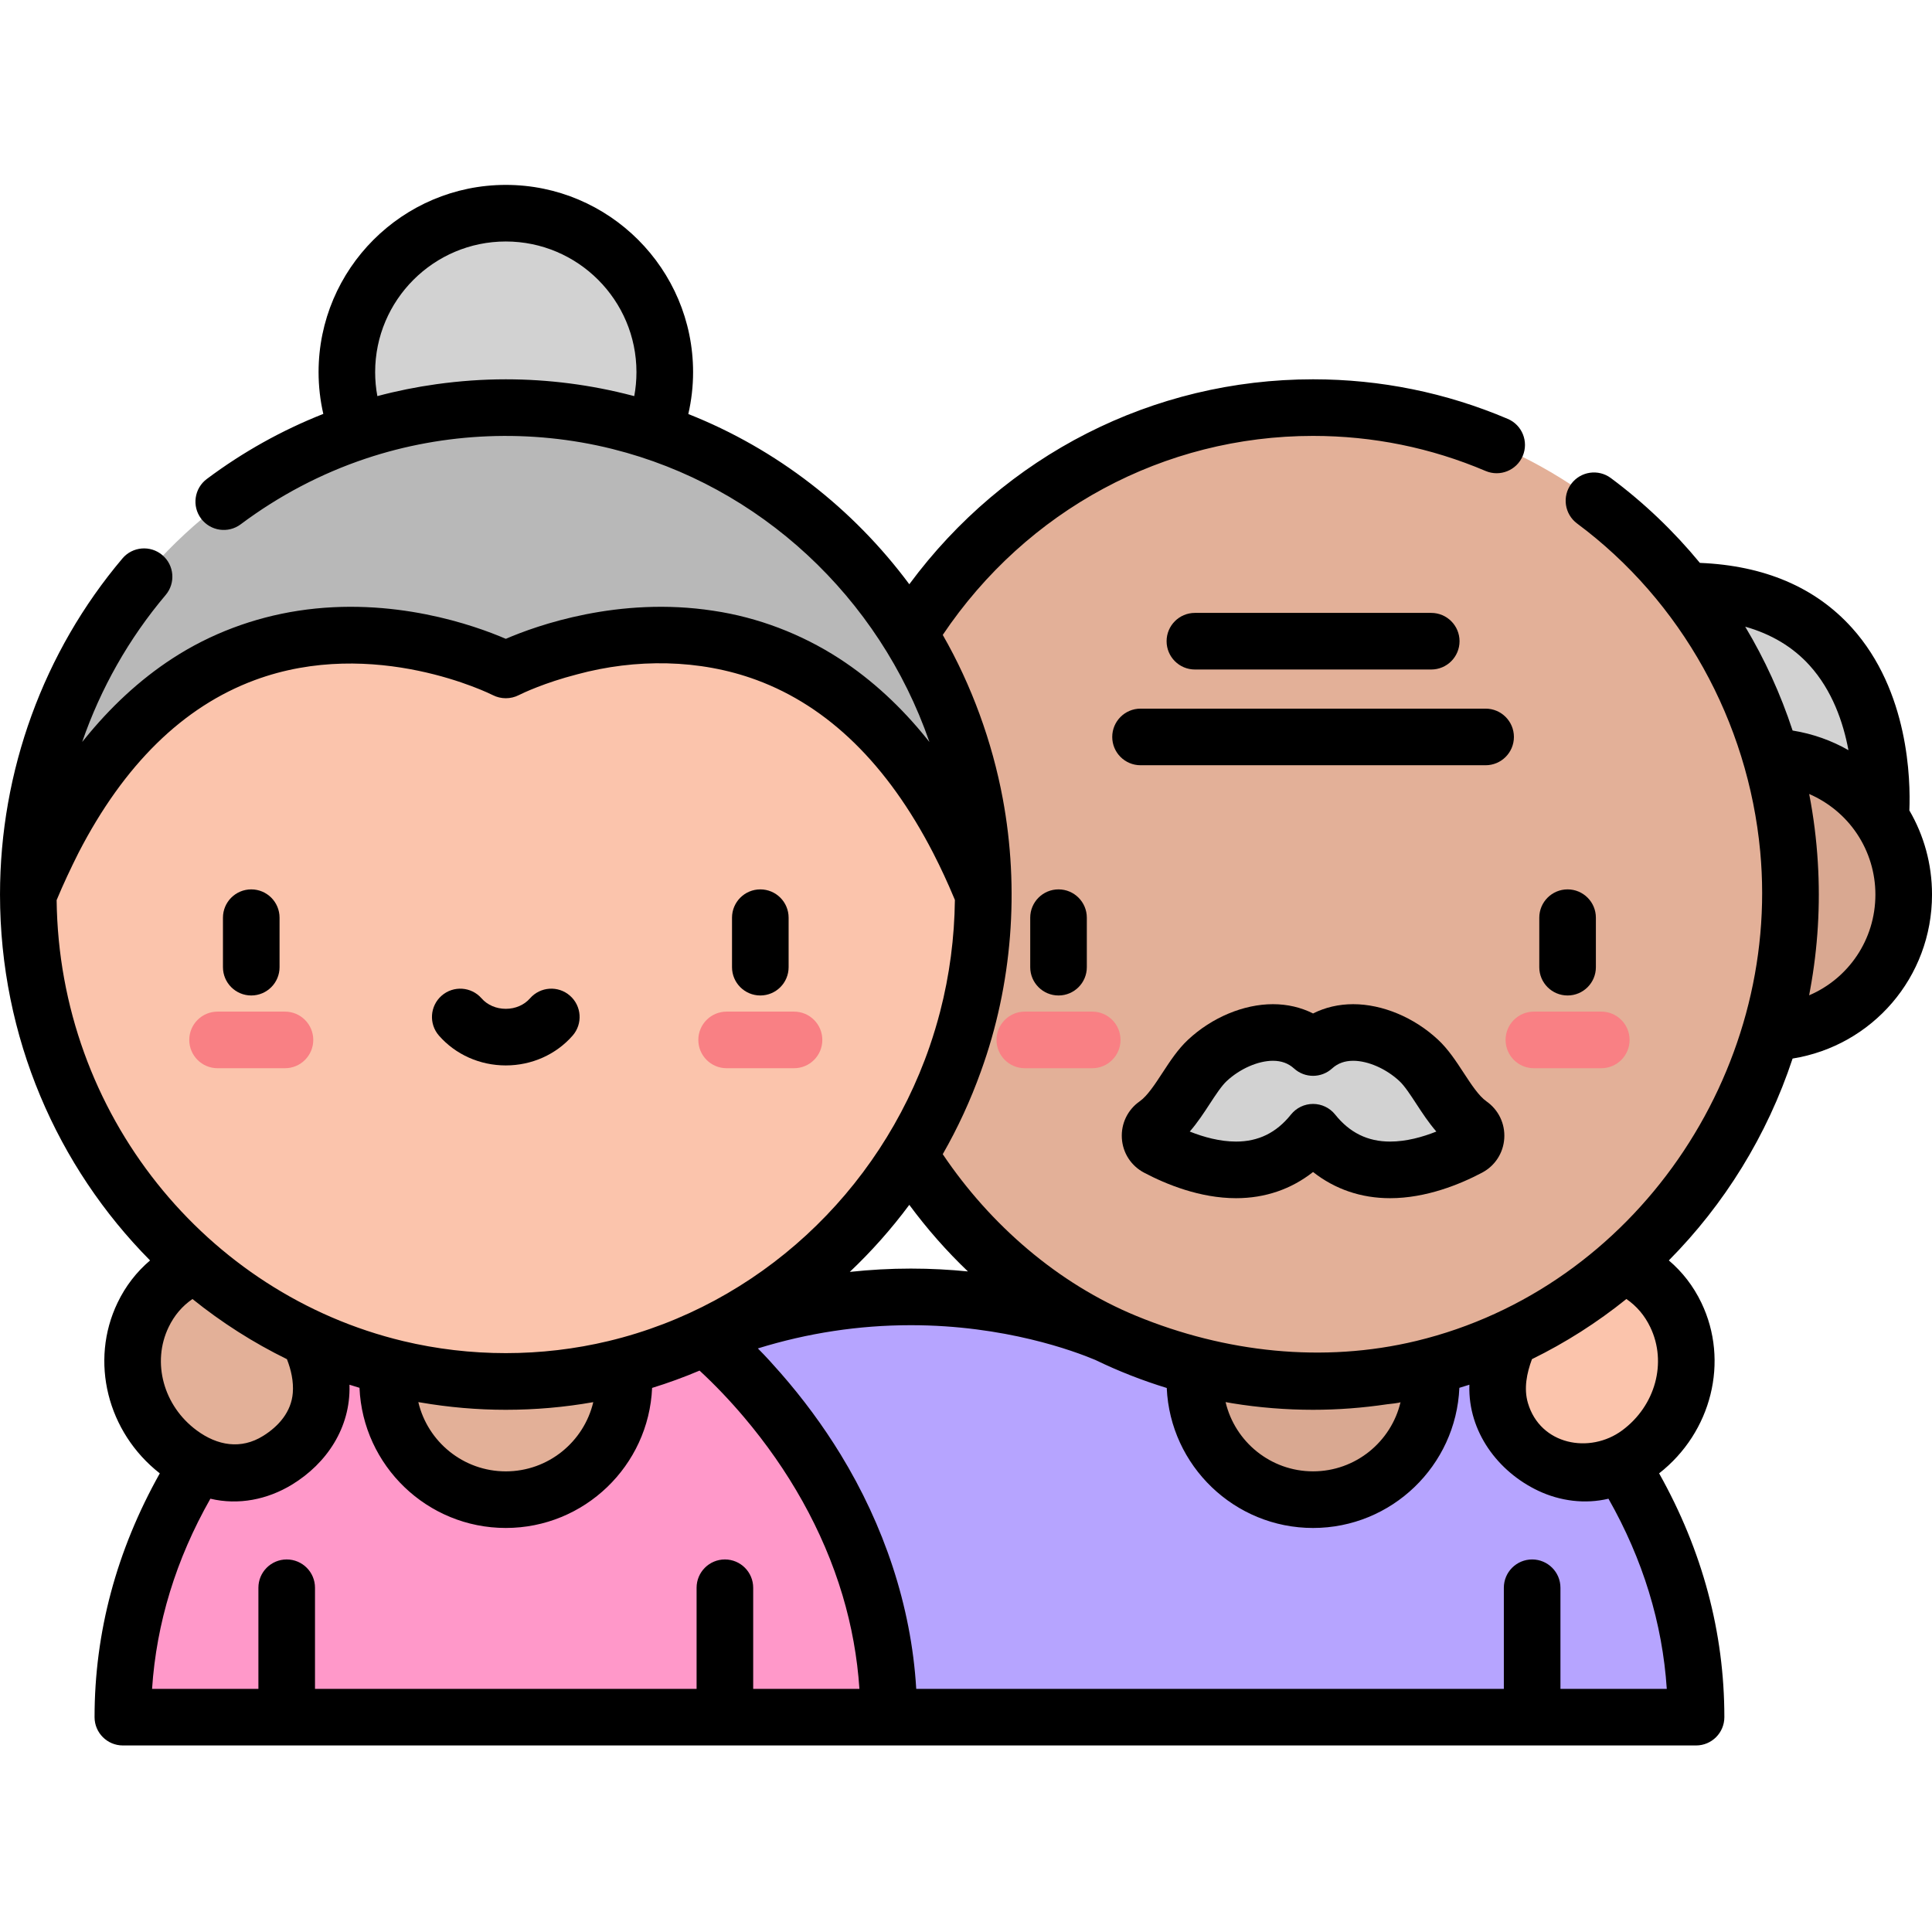 <svg height="512pt" viewBox="0 -49 512 512" width="512pt" xmlns="http://www.w3.org/2000/svg"><path d="m498.352 167.777s6.301-60.184-51.457-60.184l-7.941 30.09 34.387 32.789zm0 0" fill="#d2d2d2"/><path d="m504.5 188.062c0 20.188-16.363 36.555-36.551 36.555s-36.555-16.367-36.555-36.555 16.367-36.551 36.555-36.551 36.551 16.363 36.551 36.551zm0 0" fill="#d9a891"/><path d="m235.535 406.066-48.77-100.66c59.613-24.113 108.492 0 108.492 0h105.441c11.824 10.074 48.77 45.934 48.77 100.66zm0 0" fill="#b6a4ff"/><path d="m379.293 317.109c0 17.293-14.02 31.316-31.316 31.316-17.293 0-31.316-14.023-31.316-31.316 0-17.297 14.023-31.316 31.316-31.316 17.297 0 31.316 14.02 31.316 31.316zm0 0" fill="#d9a891"/><path d="m406.828 295.133s-22.398 25.93 0 41.773c10.707 7.57 20.359 4.48 27.523-.805 11.469-8.473 15.938-23.777 9.754-36.629-3.062-6.367-8.754-12.289-19.125-14.945zm0 0" fill="#fbc4ac"/><path d="m347.977 59.02c-69.891 0-126.543 57.77-126.543 129.043 0 71.277 56.652 129.047 126.543 129.047 69.883 0 126.535-57.773 126.535-129.047s-56.652-129.043-126.535-129.043zm0 0" fill="#e3b098"/><path d="m176.172 49.621c0 23.266-18.863 42.125-42.125 42.125-23.266 0-42.125-18.859-42.125-42.125 0-23.262 18.859-42.125 42.125-42.125 23.262 0 42.125 18.863 42.125 42.125zm0 0" fill="#d2d2d2"/><path d="m235.535 406.066c0-54.727-36.945-90.586-48.77-100.66h-105.441c-11.824 10.074-48.77 45.934-48.77 100.66zm0 0" fill="#ff98c9"/><path d="m165.359 317.109c0 17.293-14.02 31.316-31.312 31.316-17.297 0-31.316-14.023-31.316-31.316 0-17.297 14.02-31.316 31.316-31.316 17.293 0 31.312 14.02 31.312 31.316zm0 0" fill="#e3b098"/><path d="m75.195 295.133s22.398 25.93 0 41.773c-10.707 7.57-20.363 4.48-27.523-.805-11.473-8.473-15.938-23.777-9.758-36.629 3.066-6.367 8.758-12.289 19.129-14.945zm0 0" fill="#e3b098"/><path d="m134.047 79.02c-69.895 0-126.547 37.77-126.547 109.043 0 71.277 56.652 129.047 126.543 129.047 69.883 0 126.535-57.77 126.535-129.047 0-71.273-56.648-109.043-126.531-109.043zm0 0" fill="#fbc4ac"/><path d="m260.578 188.062c-41.965-103.363-126.531-59.508-126.531-59.508s-84.57-43.855-126.547 59.508c0-71.273 56.652-129.043 126.543-129.043 69.887 0 126.535 57.77 126.535 129.043zm0 0" fill="#b8b8b8"/><g fill="#f98084"><path d="m424.359 234.09h-17.863c-4.145 0-7.5-3.359-7.5-7.5s3.355-7.5 7.5-7.5h17.863c4.145 0 7.5 3.359 7.5 7.5s-3.359 7.5-7.5 7.5zm0 0"/><path d="m289.449 234.09h-17.863c-4.141 0-7.5-3.359-7.5-7.5s3.359-7.5 7.5-7.5h17.863c4.145 0 7.5 3.359 7.5 7.5s-3.355 7.5-7.5 7.5zm0 0"/><path d="m210.426 234.09h-17.863c-4.145 0-7.5-3.359-7.5-7.5s3.355-7.5 7.5-7.5h17.863c4.145 0 7.5 3.359 7.5 7.5s-3.355 7.5-7.5 7.5zm0 0"/><path d="m75.52 234.09h-17.863c-4.145 0-7.5-3.359-7.5-7.5s3.355-7.5 7.5-7.5h17.863c4.141 0 7.5 3.359 7.5 7.5s-3.359 7.5-7.5 7.5zm0 0"/></g><path d="m347.973 251.051c12.699 15.875 31.414 9.297 41.285 4.086 2.391-1.266 2.562-4.59.344-6.145-5.656-3.957-8.949-12.625-13.625-16.98-7.258-6.766-19.766-10.875-28.004-3.41-8.238-7.465-20.742-3.355-28.004 3.41-4.672 4.355-7.969 13.023-13.625 16.98-2.219 1.555-2.047 4.879.348 6.145 9.867 5.211 28.582 11.789 41.281-4.086zm0 0" fill="#d2d2d2"/><path d="m415.426 186.695c-4.141 0-7.5 3.359-7.5 7.5v13.117c0 4.141 3.359 7.5 7.5 7.5 4.145 0 7.5-3.359 7.5-7.5v-13.117c0-4.141-3.355-7.5-7.5-7.5zm0 0"/><path d="m288.02 207.312v-13.117c0-4.141-3.359-7.5-7.5-7.5s-7.5 3.359-7.5 7.5v13.117c0 4.141 3.359 7.5 7.5 7.5s7.5-3.359 7.5-7.5zm0 0"/><path d="m201.492 214.812c4.145 0 7.5-3.359 7.5-7.5v-13.117c0-4.141-3.355-7.5-7.5-7.5-4.141 0-7.5 3.359-7.5 7.5v13.117c0 4.141 3.359 7.5 7.5 7.5zm0 0"/><path d="m66.586 214.812c4.141 0 7.5-3.359 7.5-7.5v-13.117c0-4.141-3.359-7.5-7.5-7.5-4.141 0-7.5 3.359-7.5 7.5v13.117c0 4.141 3.359 7.5 7.5 7.5zm0 0"/><path d="m134.039 233.348c6.867 0 13.324-2.879 17.711-7.902 2.727-3.117 2.41-7.855-.711-10.582-3.117-2.727-7.855-2.41-10.582.711-1.543 1.762-3.879 2.773-6.418 2.773-2.535 0-4.875-1.012-6.418-2.773-2.723-3.117-7.461-3.438-10.582-.711-3.117 2.727-3.438 7.465-.711 10.582 4.391 5.023 10.844 7.902 17.711 7.902zm0 0"/><path d="m387.887 235.309c-2.012-3.078-4.094-6.266-6.797-8.781-6.32-5.895-14.727-9.41-22.48-9.41-3.824 0-7.422.84-10.637 2.461-3.215-1.621-6.812-2.461-10.637-2.461-7.754 0-16.16 3.516-22.48 9.41-2.703 2.516-4.781 5.703-6.793 8.781-1.973 3.016-4.012 6.137-6.02 7.543-3.211 2.246-4.98 5.918-4.738 9.816.242 3.879 2.441 7.281 5.883 9.098 5.84 3.086 14.809 6.762 24.375 6.766h.004c7.688 0 14.617-2.379 20.406-6.941 5.793 4.562 12.723 6.941 20.41 6.941 9.566 0 18.539-3.68 24.375-6.762 3.441-1.82 5.645-5.219 5.887-9.102.242-3.898-1.531-7.57-4.742-9.816-2.008-1.406-4.047-4.527-6.016-7.543zm-19.504 18.219c-5.938 0-10.699-2.344-14.555-7.16-1.422-1.781-3.578-2.816-5.855-2.816s-4.434 1.039-5.855 2.816c-3.855 4.82-8.613 7.16-14.551 7.16h-.004c-4.281 0-8.586-1.188-12.262-2.656 2.051-2.355 3.746-4.953 5.316-7.359 1.523-2.328 3.098-4.738 4.465-6.012 3.508-3.27 8.316-5.383 12.254-5.383 2.25 0 4.082.668 5.602 2.043 2.855 2.594 7.215 2.594 10.074 0 1.516-1.375 3.348-2.043 5.602-2.043 3.934 0 8.742 2.113 12.25 5.383 1.371 1.273 2.945 3.684 4.465 6.012 1.574 2.406 3.27 5.004 5.32 7.359-3.68 1.469-7.98 2.656-12.266 2.656zm0 0"/><path d="m401.203 146.297c0-4.141-3.359-7.5-7.5-7.5h-91.449c-4.141 0-7.5 3.359-7.5 7.5s3.359 7.5 7.5 7.5h91.449c4.141 0 7.5-3.359 7.5-7.5zm0 0"/><path d="m379.293 128.426c4.141 0 7.5-3.355 7.5-7.5 0-4.141-3.359-7.5-7.5-7.5h-62.633c-4.141 0-7.5 3.359-7.5 7.5 0 4.145 3.359 7.5 7.5 7.5zm0 0"/><path d="m490.762 117.359c-9.656-10.715-23.191-16.488-40.273-17.188-6.891-8.363-14.789-15.934-23.602-22.484-3.324-2.469-8.02-1.777-10.492 1.547-2.469 3.324-1.777 8.023 1.547 10.496 27.688 20.574 45.316 52.461 48.531 86.914 5.469 58.566-33.156 115.723-91.105 129.711-24.754 5.973-50.762 3.031-74.199-6.609-20.844-8.57-38.77-24.219-51.301-42.824-.012-.02-.02-.035-.031-.051 4.012-6.996 7.371-14.316 10.086-21.871.012-.039.027-.082.043-.125 8.328-22.969 10.246-48.27 5.77-72.27-2.793-14.98-8.219-29.957-15.898-43.348 22.27-33.109 58.633-52.738 98.141-52.738 15.836 0 31.219 3.129 45.719 9.293 3.812 1.621 8.215-.156 9.836-3.969s-.152-8.215-3.965-9.836c-16.371-6.957-33.727-10.488-51.59-10.488-42.492 0-81.719 20.113-107.004 54.312-14.922-20.086-35.16-35.855-58.566-45.109.832-3.625 1.266-7.336 1.266-11.098 0-27.363-22.266-49.625-49.625-49.625-27.367 0-49.625 22.262-49.625 49.625 0 3.75.426 7.449 1.254 11.062-10.891 4.301-21.262 10.055-30.875 17.25-3.316 2.477-3.996 7.18-1.516 10.496 2.48 3.316 7.18 3.996 10.496 1.516 10.207-7.633 21.355-13.469 33.121-17.41 10.453-3.5 21.434-5.484 32.441-5.922 11.016-.438 22.16.68 32.863 3.344.055.012.109.027.164.043 39.062 9.77 70.617 39.281 83.906 77.547.012.027.02.055.027.082-.227-.289-.461-.566-.688-.852-6.613-8.23-14.395-15.559-23.27-21.309-10.035-6.484-21.484-10.867-33.309-12.617-25.074-3.852-46.781 3.902-54.992 7.441-8.211-3.539-29.926-11.297-55.004-7.441-11.82 1.816-23.258 6.078-33.289 12.605-.008.004-.02.012-.027.016-8.867 5.762-16.598 13.086-23.242 21.285-.234.289-.473.574-.707.867 4.895-14.176 12.363-27.41 22.125-38.953 2.676-3.164 2.281-7.898-.883-10.57-3.164-2.676-7.895-2.281-10.57.883-20.926 24.742-32.449 56.375-32.449 89.074 0 37.883 15.227 72.203 39.766 96.965-3.582 3.047-6.48 6.77-8.609 11.195-7.457 15.5-2.734 34.34 11.188 45.234-11.465 20.438-17.289 42.137-17.289 64.609 0 4.141 3.359 7.5 7.5 7.5h416.914c4.141 0 7.5-3.359 7.5-7.5 0-22.473-5.824-44.172-17.289-64.609 13.922-10.895 18.645-29.734 11.188-45.234-2.129-4.426-5.027-8.152-8.613-11.199 14.699-14.832 26.055-33.09 32.797-53.496 21.105-3.383 36.949-21.527 36.949-43.465 0-8.137-2.184-15.758-6.004-22.293.332-8.055-.133-31.645-15.234-48.41zm-391.344-67.738c0-19.09 15.535-34.625 34.625-34.625 19.094 0 34.625 15.535 34.625 34.625 0 2.148-.195 4.27-.582 6.352-.176-.047-.355-.086-.531-.133-10.914-2.859-22.227-4.32-33.512-4.32-6.168 0-12.297.449-18.402 1.297-5.289.734-10.508 1.789-15.637 3.156-.391-2.086-.586-4.203-.586-6.352zm330.477 280.445c-8.566 6.324-21.707 3.898-24.984-7.262-1.129-3.844-.297-7.918 1.066-11.586.004-.008.008-.02.012-.031 8.875-4.348 17.266-9.691 25.023-15.938 2.75 1.895 4.84 4.363 6.336 7.477 4.492 9.336 1.359 20.832-7.453 27.34zm-103.301-7.18c7.059 1.148 14.23 1.723 21.383 1.723 6.574 0 13.141-.5 19.641-1.469.254-.039 3.488-.336 3.543-.574-2.473 10.508-11.93 18.355-23.184 18.355-11.254 0-20.707-7.848-23.184-18.355.602.109 1.199.223 1.801.32zm-70.082-34.941c-4.742-.473-9.793-.758-15.125-.758-5.422 0-10.816.301-16.184.879 5.75-5.441 11.027-11.387 15.77-17.77 4.719 6.383 9.918 12.285 15.539 17.648zm-178.918 32.199c-.402 5.012-3.727 8.809-7.848 11.379-5.906 3.688-12.16 2.574-17.617-1.457-8.812-6.504-11.945-18.004-7.453-27.34 1.496-3.113 3.582-5.582 6.332-7.473 7.758 6.246 16.148 11.59 25.027 15.938.004.008.008.02.012.027 1.086 2.758 1.793 5.891 1.547 8.926zm33.898 2.531c7.445 1.277 15 1.934 22.551 1.934 7.766 0 15.535-.672 23.18-2.027-2.48 10.504-11.93 18.344-23.18 18.344-11.254 0-20.711-7.848-23.184-18.359.211.039.422.074.633.109zm-96.484-133.137c1.77-4.262 3.746-8.438 5.812-12.562 12.039-23.328 27.688-38.684 46.652-45.727 31.754-11.797 62.824 3.809 63.121 3.961 2.148 1.105 4.758 1.105 6.902 0 .012-.004.051-.023.129-.062.91-.453 6.656-3.211 15.297-5.434.012-.004.023-.008.035-.012 15.449-4.18 32.418-4.074 47.512 1.492 19.027 7.02 34.723 22.387 46.793 45.773.02.043.043.086.066.129 1.984 3.863 3.809 7.805 5.484 11.812.082.195.164.395.246.59-.117 9.996-1.41 19.945-3.922 29.625-.809 3.105-1.73 6.172-2.773 9.207-13.359 38.738-45.434 68.547-85.086 78.059-17.801 4.27-36.652 4.27-54.457.004-52.117-12.496-91.145-60.047-91.812-116.855zm40.746 158.633c7.449 1.77 15.098.234 21.594-3.715 9.289-5.648 15.559-15.172 15.27-26.258-.004-.078 0-.156 0-.234.879.289 1.77.547 2.652.82.883 20.629 17.934 37.141 38.773 37.141 20.832 0 37.879-16.5 38.773-37.113 4.25-1.312 8.445-2.84 12.578-4.59.02.02.035.035.055.051 4.16 3.852 8.074 7.98 11.738 12.309 11.691 13.809 20.91 29.828 26.098 47.207 2.406 8.062 3.914 16.383 4.473 24.777h-28.152v-26.797c0-4.141-3.359-7.5-7.5-7.5s-7.5 3.359-7.5 7.5v26.797h-101.125v-26.797c0-4.141-3.355-7.5-7.5-7.5-4.141 0-7.5 3.359-7.5 7.5v26.797h-28.18c1.152-17.43 6.336-34.328 15.453-50.395zm357.781 50.395v-26.797c0-4.145-3.359-7.5-7.5-7.5s-7.5 3.355-7.5 7.5v26.797h-155.723c-.004-.066-.008-.129-.012-.195-1.324-21.922-8.613-43.242-20.031-61.93-4.66-7.625-10.012-14.848-15.895-21.57-1.945-2.223-3.93-4.426-6.031-6.527 13.203-4.09 26.793-6.156 40.543-6.156 24.945 0 43.391 6.895 48.867 9.199 6.102 2.961 12.438 5.445 18.949 7.438.902 20.609 17.945 37.102 38.773 37.102 20.84 0 37.891-16.516 38.773-37.141.887-.273 1.773-.531 2.656-.824-.004.082 0 .16-.004.242-.328 12.16 7.527 22.801 18.281 27.875 5.723 2.703 12.32 3.582 18.582 2.094 9.121 16.066 14.301 32.965 15.453 50.395zm66.023-271.227c6 6.625 8.918 15.066 10.301 22.461-4.465-2.551-9.438-4.332-14.738-5.191-.023-.004-.043-.008-.062-.012-3.176-9.664-7.379-18.867-12.562-27.523 6.945 1.969 12.656 5.398 17.062 10.266zm-.117 87.43c.102-.523.191-1.047.285-1.57 2.027-11.07 2.707-22.363 2.02-33.598-.367-6.117-1.129-12.195-2.293-18.188 5.074 2.199 9.512 5.82 12.66 10.531 3.188 4.766 4.887 10.383 4.887 16.117 0 11.992-7.176 22.273-17.559 26.707zm0 0"/></svg>